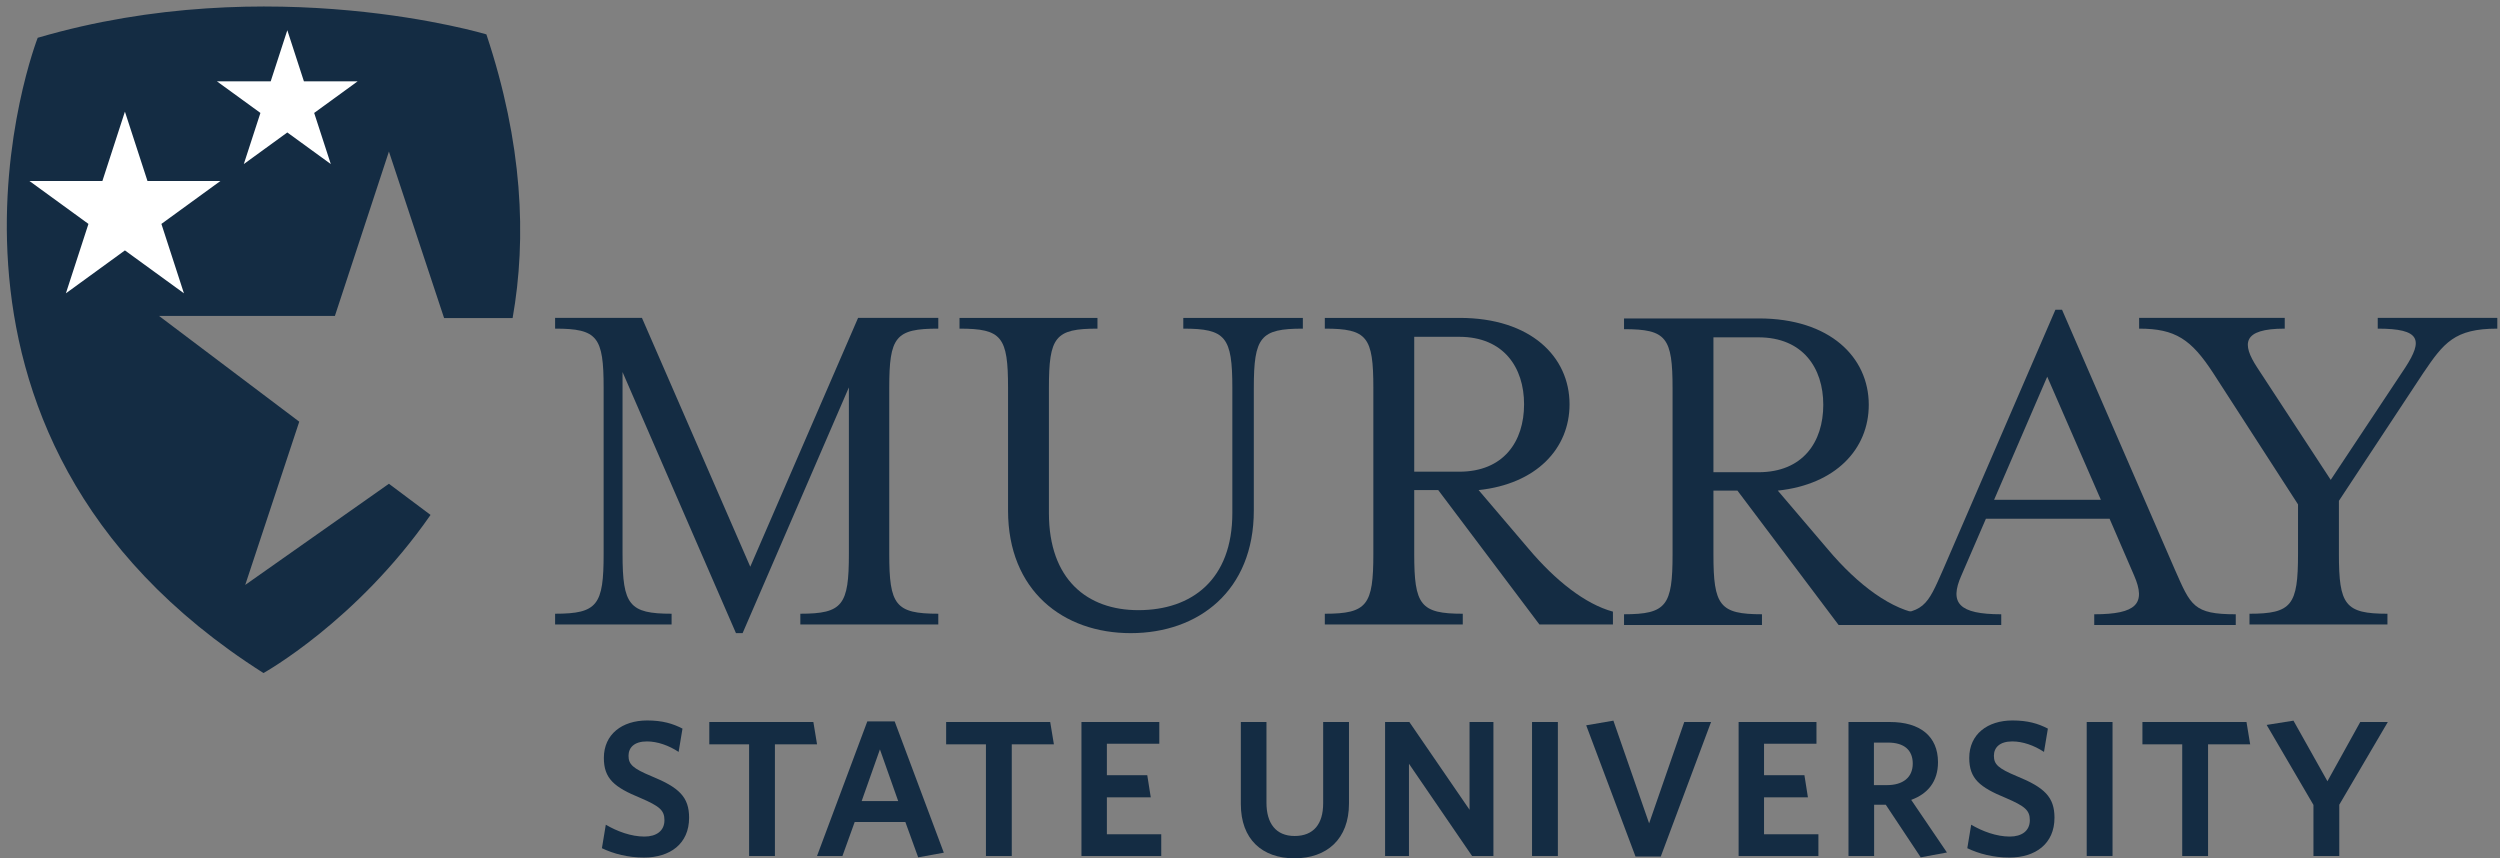 <?xml version="1.0" encoding="utf-8"?>
<!-- Generated by IcoMoon.io -->
<!DOCTYPE svg PUBLIC "-//W3C//DTD SVG 1.1//EN" "http://www.w3.org/Graphics/SVG/1.1/DTD/svg11.dtd">
<svg version="1.1" xmlns="http://www.w3.org/2000/svg" xmlns:xlink="http://www.w3.org/1999/xlink" width="367" height="126" viewBox="0 0 367 126">
<rect x="0" y="0" width="367" height="126" fill="#808080" stroke="none"/>
<path d="M63.204 75.591c-10.87 15.644-24.527 23.211-24.527 23.211-55.753-35.393-33.142-93.255-33.142-93.255 34.196-10.031 65.866-0.501 65.866-0.501 5.329 15.988 5.936 29.848 3.85 41.646h-10.058l-8.1-24.445-7.931 24.131h-25.819l20.587 15.526-7.931 23.964 21.094-14.851 6.111 4.574z" fill="#142c43"></path>
<path d="M9.673 43.059l3.311-10.189-8.664-6.3h10.711l3.307-10.182 3.311 10.182h10.708l-8.663 6.3 3.308 10.189-8.664-6.299-8.665 6.299z" fill="rgb(255, 255, 255)"></path>
<path d="M35.79 24.085l2.44-7.506-6.387-4.64h7.896l2.438-7.503 2.437 7.503h7.887l-6.381 4.64 2.44 7.506-6.383-4.64-6.387 4.64z" fill="rgb(255, 255, 255)"></path>
<path d="M267.657 59.422c0-5.401-3-9.901-9.523-9.901h-6.602v19.802h6.602c6.523 0 9.523-4.425 9.523-9.901v0zM268.335 80.649c4.424 5.25 9.447 9 13.951 9.524v1.576h-12.379l-14.849-19.726h-3.526v9.376c0 7.5 0.901 8.774 7.125 8.774v1.576h-20.25v-1.576c6.227 0 7.125-1.274 7.125-8.774v-24.378c0-7.5-0.898-8.699-7.125-8.699v-1.575h19.799c10.428 0 16.129 5.7 16.129 12.675 0 6.526-4.875 11.7-13.352 12.601l7.352 8.626z" fill="#142c43"></path>
<path d="M91.39 81.321c0 7.5 0.974 8.774 7.2 8.774v1.576h-17.101v-1.576c6.226 0 7.125-1.274 7.125-8.774v-24.379c0-7.5-0.899-8.699-7.125-8.699v-1.575h12.75l15.901 36.528 15.826-36.528h11.776v1.575c-6.3 0-7.2 1.199-7.2 8.699v24.379c0 7.5 0.9 8.774 7.2 8.774v1.576h-20.251v-1.576c6.225 0 7.126-1.274 7.126-8.774v-24.452l-15.602 36.077h-0.974l-16.651-38.328v26.703z" fill="#142c43"></path>
<path d="M173.708 48.244v-1.576h17.551v1.576c-6.226 0-7.199 1.2-7.199 8.701v18c0 11.777-8.102 18.001-18.077 18.001-9.901 0-18.002-6.224-18.002-18.001v-18c0-7.501-0.899-8.701-7.125-8.701v-1.576h20.252v1.576c-6.226 0-7.127 1.2-7.127 8.701v18.375c0 9.751 5.625 14.251 13.127 14.251 7.875 0 13.8-4.5 13.8-14.251v-18.375c0-7.501-0.975-8.701-7.2-8.701z" fill="#142c43"></path>
<path d="M223.734 59.345c0-5.4-3-9.901-9.526-9.901h-6.6v19.801h6.6c6.526 0 9.526-4.425 9.526-9.9v0zM236.78 91.671h-10.796l-14.85-19.726h-3.526v9.376c0 7.5 0.901 8.776 7.126 8.776v1.574h-20.251v-1.574c6.225 0 7.125-1.276 7.125-8.776v-24.376c0-7.501-0.9-8.701-7.125-8.701v-1.576h19.8c10.427 0 16.126 5.701 16.126 12.677 0 6.524-4.875 11.701-13.349 12.6l7.349 8.626c3.914 4.643 8.295 8.112 12.369 9.217l0.002 1.883z" fill="#142c43"></path>
<path d="M343.352 81.321c0 7.5 0.899 8.776 7.125 8.776v1.574h-20.252v-1.574c6.226 0 7.125-1.276 7.125-8.776v-7.275l-12.45-19.277c-3.225-4.95-5.55-6.525-10.877-6.525v-1.576h21.377v1.576c-6.3 0-6.3 2.25-4.050 5.701l10.8 16.5 10.952-16.5c2.625-4.051 2.25-5.701-4.051-5.701v-1.576h17.553v1.576c-6.301 0-7.877 2.101-10.877 6.525l-12.375 18.752v7.8z" fill="#142c43"></path>
<path d="M300.533 55.298l-7.8 18.074h15.676l-7.876-18.074zM287.933 84.474c-1.801 4.050-0.375 5.701 5.85 5.701v1.576h-17.55v-1.576c6.299 0 6.674-1.276 9-6.526l16.5-38.177h0.975l16.576 38.177c2.325 5.25 2.7 6.526 8.926 6.526v1.576h-20.775v-1.576c6.224 0 7.648-1.576 5.849-5.701l-3.599-8.325h-18.153l-3.599 8.325z" fill="#142c43"></path>
<path d="M94.547 125.887c-2.395 0-4.447-0.542-6.186-1.369l0.571-3.449c1.653 0.969 3.705 1.739 5.672 1.739 1.739 0 2.936-0.827 2.936-2.394 0-1.454-0.685-2.053-3.535-3.278-3.82-1.568-5.359-2.823-5.359-5.872 0-3.478 2.68-5.501 6.357-5.501 2.223 0 3.762 0.456 5.187 1.197l-0.569 3.421c-1.426-0.942-3.107-1.54-4.646-1.54-1.882 0-2.708 0.912-2.708 2.109 0 1.255 0.627 1.853 3.363 2.993 4.047 1.654 5.53 3.050 5.53 6.1 0 3.848-2.822 5.844-6.613 5.844z" fill="#142c43"></path>
<path d="M113.758 109.268v16.39h-3.791v-16.39h-5.843v-3.277h15.278l0.541 3.277h-6.185z" fill="#142c43"></path>
<path d="M129.173 110.010l-2.679 7.582h5.359l-2.68-7.582zM134.788 125.857l-1.881-5.187h-7.439l-1.796 4.988h-3.734l7.382-19.753h4.019l7.212 19.269-3.763 0.683z" fill="#142c43"></path>
<path d="M148.527 109.268v16.39h-3.791v-16.39h-5.843v-3.277h15.277l0.542 3.277h-6.185z" fill="#142c43"></path>
<path d="M158.757 125.658v-19.667h11.43v3.193h-7.696v4.617h5.929l0.513 3.249h-6.442v5.416h7.981v3.192h-11.715z" fill="#142c43"></path>
<path d="M190.021 126c-4.759 0-7.866-2.821-7.866-7.952v-12.057h3.762v11.858c0 2.992 1.368 4.874 4.133 4.874 2.793 0 4.19-1.768 4.19-4.789v-11.943h3.791v11.971c0 5.217-3.249 8.038-8.010 8.038z" fill="#142c43"></path>
<path d="M216.1 125.658l-9.264-13.539v13.539h-3.506v-19.667h3.563l8.836 12.883v-12.883h3.505v19.667h-3.134z" fill="#142c43"></path>
<path d="M224.904 105.991h3.791v19.667h-3.791v-19.667z" fill="#142c43"></path>
<path d="M243.8 125.744h-3.705l-7.241-19.268 3.991-0.685 5.245 15.078 5.159-14.878h3.933l-7.382 19.753z" fill="#142c43"></path>
<path d="M255.228 125.658v-19.667h11.429v3.193h-7.696v4.617h5.929l0.513 3.249h-6.442v5.416h7.981v3.192h-11.714z" fill="#142c43"></path>
<path d="M277.173 109.012h-2.081v6.243h1.91c2.337 0 3.791-1.112 3.791-3.164 0-1.967-1.254-3.079-3.62-3.079v0zM285.81 125.145l-3.849 0.712-5.13-7.724h-1.711v7.525h-3.762v-19.667h6.1c4.39 0 7.040 2.080 7.040 5.9 0 2.85-1.511 4.646-3.934 5.53l5.246 7.724z" fill="#142c43"></path>
<path d="M294.985 125.887c-2.394 0-4.446-0.542-6.185-1.369l0.57-3.449c1.653 0.969 3.705 1.739 5.672 1.739 1.739 0 2.937-0.827 2.937-2.394 0-1.454-0.685-2.053-3.536-3.278-3.819-1.568-5.358-2.823-5.358-5.872 0-3.478 2.68-5.501 6.356-5.501 2.224 0 3.763 0.456 5.188 1.197l-0.57 3.421c-1.425-0.942-3.107-1.54-4.646-1.54-1.882 0-2.708 0.912-2.708 2.109 0 1.255 0.627 1.853 3.363 2.993 4.048 1.654 5.53 3.050 5.53 6.1 0 3.848-2.822 5.844-6.613 5.844z" fill="#142c43"></path>
<path d="M306.328 105.991h3.791v19.667h-3.791v-19.667z" fill="#142c43"></path>
<path d="M324.142 109.268v16.39h-3.791v-16.39h-5.844v-3.277h15.278l0.541 3.277h-6.184z" fill="#142c43"></path>
<path d="M343.406 118.133v7.525h-3.791v-7.496l-6.869-11.744 3.934-0.627 4.988 8.893 4.816-8.693h4.048l-7.126 12.142z" fill="#142c43"></path>
</svg>
